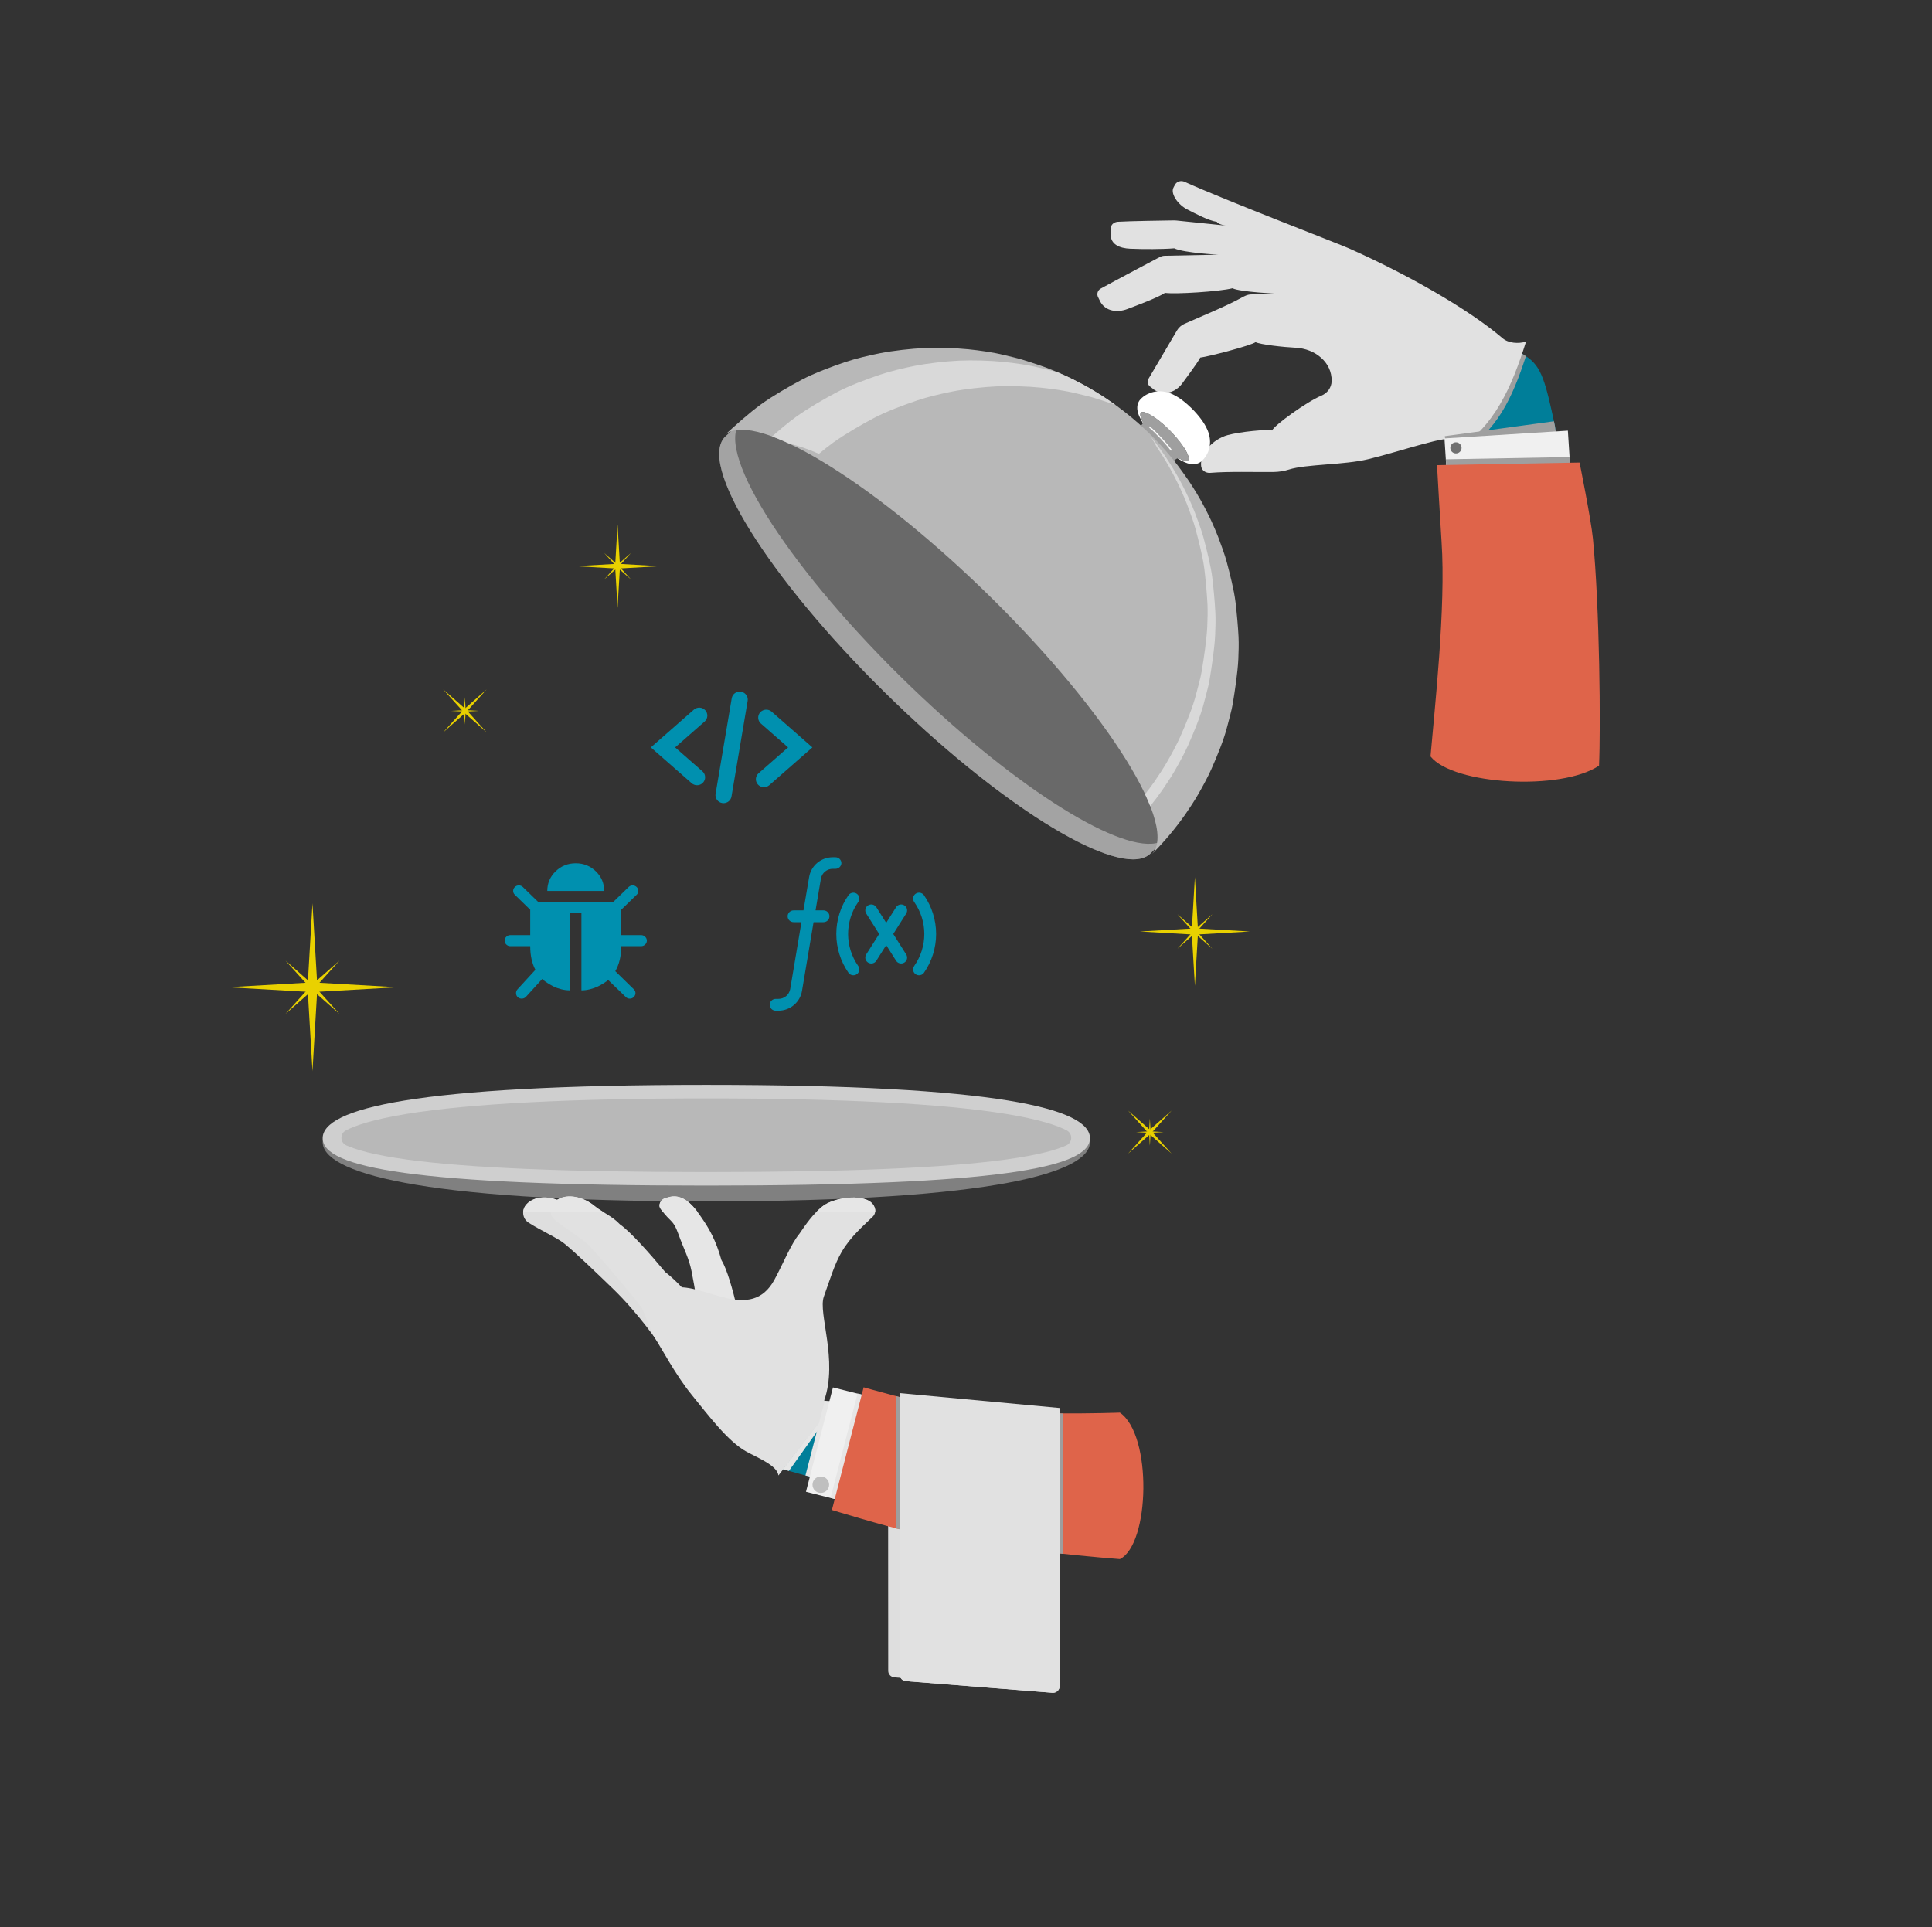 <svg width="849" height="847" viewBox="0 0 849 847" fill="none" xmlns="http://www.w3.org/2000/svg">
<rect x="0" y="0" width="849" height="847" fill="#333333" stroke="none"/>
<path d="M478.976 501.999C478.976 514.942 438.968 528.037 310.385 528.037C181.803 528.037 141.795 514.942 141.795 501.999C141.795 489.057 181.803 478.565 310.385 478.565C438.968 478.565 478.976 489.057 478.976 501.999Z" fill="#808080"/>
<path d="M478.976 500.262C478.976 513.204 438.968 521.092 310.385 521.092C181.803 521.092 141.795 513.204 141.795 500.262C141.795 487.32 181.803 476.828 310.385 476.828C438.968 476.828 478.976 487.32 478.976 500.262Z" fill="#CFCFCF"/>
<path d="M310.385 515.136C248.683 515.136 205.609 513.335 178.703 509.631C163.921 507.596 156.203 505.255 152.178 503.417C149.393 502.145 149.308 498.248 152.019 496.829C156.011 494.739 163.775 492.022 178.85 489.57C206.532 485.069 250.787 482.786 310.385 482.786C369.984 482.786 414.239 485.069 441.921 489.57C456.995 492.022 464.759 494.74 468.752 496.829C471.463 498.248 471.377 502.145 468.593 503.417C464.568 505.255 456.849 507.596 442.068 509.631C415.161 513.335 372.088 515.136 310.385 515.136Z" fill="#B8B8B8"/>
<path d="M683.238 186.855C679.183 168.006 677.451 161.07 670.782 156.716C661.301 150.525 646.031 139.529 628.868 128.828V194.035C634.245 192.643 638.27 191.974 639.547 192.953C641.285 193.52 641.653 249.14 641.653 249.14L693.327 251.35L683.238 186.855Z" fill="#007E99"/>
<path d="M630.876 130.088V193.537C635.234 192.501 638.435 192.101 639.547 192.954C639.657 192.989 639.761 193.246 639.86 193.693C640.871 193.692 641.63 193.835 642.061 194.166C642.268 194.233 642.192 197.603 641.833 199.024C657.906 189.579 664.626 174.769 670.545 156.56C661.424 150.589 647.078 140.296 630.876 130.088Z" fill="#9F9F9F"/>
<path d="M639.464 198.086C639.823 196.666 639.899 193.296 639.693 193.229C636.561 190.825 616.754 198.066 601.122 201.847C590.75 204.356 573.821 203.991 566.372 206.386C564.189 207.087 561.902 207.42 559.607 207.446C551.15 207.542 540.233 207.145 531.804 207.829C529.887 207.985 528.125 206.828 527.833 204.949C527.096 199.703 532.625 193.122 539.533 191.218C544.857 189.751 557.051 188.563 559.002 189.201C560.042 186.826 574.244 176.571 580.647 173.908C583.294 172.807 585.117 170.366 585.182 167.528C585.375 159.178 577.824 153.248 569.385 152.841C564.197 152.591 553.632 151.436 551.732 150.362C550.551 151.657 530.789 156.829 527.441 157.161C526.187 159.601 521.495 165.785 519.503 168.539C516.694 172.422 511.383 174.131 507.388 171.448C506.909 171.127 506.045 170.356 505.566 170.034C504.398 169.249 503.932 167.783 504.643 166.577C507.783 161.247 514.062 150.588 517.202 145.259C517.977 143.943 519.159 142.912 520.565 142.292C527.079 139.418 538.963 134.508 545.066 131.129C546.662 130.246 548.239 129.333 550.067 129.397L562.397 129.172C562.397 129.172 544.705 128.363 541.619 126.689C535.997 128.147 516.46 129.376 511.938 128.72C508.996 130.75 499.487 134.276 495.431 135.816C490.954 137.516 485.975 136.835 483.583 132.726C483.394 132.403 482.796 131.052 482.608 130.729C481.813 129.364 482.298 127.621 483.687 126.849C490.072 123.303 509.536 113.04 509.536 113.04C510.274 112.63 511.107 112.415 511.954 112.414L535.306 111.944C535.306 111.944 520.239 111.162 516.005 109.14C510.946 109.571 502.23 109.558 496.678 109.32C491.981 109.119 487.919 107.419 488.073 102.774C488.086 102.376 488.113 100.713 488.126 100.315C488.181 98.679 489.578 97.58 491.231 97.474C496.21 97.154 512.541 96.916 515.822 96.87C516.207 96.865 516.59 96.882 516.973 96.922L538.651 99.156C538.651 99.156 535.192 98.637 534.772 97.519C531.015 96.956 525.314 93.884 521.729 92.055C517.637 89.968 514.484 85.329 515.57 82.686C515.724 82.312 516.131 81.61 516.318 81.251C517.113 79.728 518.971 79.194 520.547 79.909C538.309 87.959 588.172 107.106 592.872 109.2C618.689 120.701 645.31 135.867 660.301 148.668C662.891 150.88 667.249 151.169 670.596 150.151C664.368 169.987 656.571 188.035 639.464 198.086Z" fill="#E1E1E1"/>
<path d="M683.238 186.856C683.113 186.277 682.991 185.71 682.87 185.153L634.91 191.694L635.048 192.959C637.322 192.638 638.963 192.67 639.692 193.23C639.899 193.297 639.823 196.666 639.464 198.087C639.757 197.915 640.039 197.736 640.326 197.561C641.4 210.992 641.653 249.14 641.653 249.14L693.327 251.35L683.238 186.856Z" fill="#9F9F9F"/>
<path d="M698.356 334.548L688.982 189.274L634.759 192.693L643.776 332.422L698.356 334.548Z" fill="#F0F0F0"/>
<path d="M698.355 334.537L689.731 200.883L635.352 201.869L643.776 332.42L698.34 334.546C698.345 334.543 698.35 334.54 698.355 334.537Z" fill="#9F9F9F"/>
<path d="M628.627 332.467C638.629 345.032 686.14 347.691 702.679 336.517C703.437 320.4 702.971 267.083 699.994 236.717C699.165 228.259 694.125 203.297 694.125 203.297L631.485 204.432C631.485 204.432 632.899 229.632 633.477 238.133C635.43 266.847 630.376 311.887 628.627 332.467Z" fill="#DF644A"/>
<path d="M642.274 196.844C642.274 198.193 641.168 199.287 639.803 199.287C638.438 199.287 637.331 198.193 637.331 196.844C637.331 195.495 638.438 194.401 639.803 194.401C641.168 194.401 642.274 195.495 642.274 196.844Z" fill="#707070"/>
<path d="M531.402 197.023C531.463 196.794 531.766 195.576 531.742 194.08C531.735 193.644 531.715 192.484 531.302 190.943C531.13 190.302 530.607 188.353 528.702 185.492C528.003 184.442 527.355 183.614 526.759 182.876C526.47 182.519 526.072 182.054 525.769 181.71C525.419 181.312 525.055 180.927 524.699 180.535C524.362 180.163 523.888 179.69 523.527 179.341C522.771 178.61 522.702 178.548 521.858 177.788C521.032 177.044 520.171 176.38 519.601 175.941C518.966 175.453 517.28 174.219 515.321 173.312C512.499 172.006 509.668 171.653 506.905 172.265C506.072 172.449 505.369 172.722 505.363 172.725C504.939 172.899 504.383 173.15 503.973 173.353C503.758 173.459 503.48 173.62 503.281 173.753C502.69 174.147 502.078 174.554 501.388 175.234C500.843 175.77 500.633 176.146 500.366 176.622C500.145 177.065 499.843 177.778 499.771 178.847C499.693 180 499.99 181.094 500.05 181.302C500.382 182.446 500.715 183.225 501.475 184.636C501.957 185.529 502.696 186.669 503.673 188.025C506.988 192.624 513.437 199.181 518.857 202.275C519.667 202.737 520.081 202.925 520.56 203.143C520.936 203.314 521.456 203.498 521.846 203.634C522.28 203.785 523.264 204.014 523.904 204.031C524.53 204.048 524.702 204.049 525.351 203.954C525.751 203.897 526.209 203.737 526.405 203.668C526.844 203.515 527.214 203.282 527.541 203.077C527.762 202.938 528.023 202.704 528.216 202.529C528.66 202.125 529.535 201.152 530.127 200.128C530.825 198.922 531.114 198.106 531.402 197.023ZM522.028 202.348C520.794 203.439 515.542 200.507 510.046 195.122C504.256 189.449 500.31 183.379 501.234 181.564C501.281 181.472 501.338 181.391 501.41 181.325C502.625 180.2 507.896 183.166 513.391 188.551C519.182 194.224 523.128 200.294 522.204 202.109C522.157 202.201 522.101 202.284 522.028 202.348Z" fill="white"/>
<path d="M508.441 184.165C507.871 183.71 502.714 180.075 501.41 181.325C501.271 181.445 501.261 181.49 501.234 181.564C500.864 182.291 501.276 183.701 502.274 185.493C502.397 186.265 501.403 186.996 500.893 187.486C500.405 187.953 499.917 188.421 499.43 188.888C500.223 188.128 501.553 189.054 502.273 189.489C503.844 190.438 505.288 191.552 506.656 192.768C509.279 195.098 511.616 197.692 513.472 200.663C513.993 201.497 515.291 203.142 514.32 204.072C515.064 203.359 515.746 202.574 516.572 201.948C516.551 201.959 516.533 201.974 516.519 201.992C516.616 201.921 516.705 201.839 516.804 201.77C516.96 201.663 517.124 201.567 517.294 201.485C517.067 201.595 516.856 201.735 516.655 201.886C517.029 201.618 517.476 201.353 517.955 201.451C518.562 201.575 519.106 202.037 519.677 202.268C520.355 202.543 521.405 202.945 522.028 202.348C522.617 201.784 522.336 200.87 522.102 200.212C521.797 199.357 521.393 198.547 520.93 197.765C519.909 196.037 518.702 194.414 517.415 192.872C516.108 191.309 514.746 189.764 513.287 188.337C511.767 186.85 510.103 185.493 508.441 184.165Z" fill="#9F9F9F"/>
<path d="M514.608 198.04C514.517 198.04 514.427 197.998 514.371 197.92C512.427 195.222 507.425 189.889 504.981 187.909C504.856 187.809 504.838 187.628 504.94 187.505C505.042 187.383 505.226 187.365 505.349 187.465C508.074 189.672 513.008 195.038 514.845 197.586C514.937 197.715 514.907 197.895 514.776 197.987C514.725 198.023 514.667 198.04 514.608 198.04Z" fill="#FAFAFA"/>
<path d="M538.733 318.935C539.445 316.029 540.605 312.197 541.089 309.246C542.045 303.411 543.241 295.594 543.525 289.69C543.665 286.768 543.766 282.862 543.622 279.94C543.398 275.37 542.838 269.289 542.297 264.745C541.66 259.397 539.84 252.411 538.465 247.201C537.567 243.801 535.894 239.404 534.659 236.109C533.899 234.08 532.713 231.441 531.82 229.466C531.25 228.204 528.176 221.551 523.683 214.504C522.984 213.408 522.047 211.948 521.304 210.879C520.119 209.174 518.5 206.925 517.258 205.26C517.234 205.228 514.818 202.004 511.775 198.536C505.778 191.7 500.737 187.233 497.015 184.104C495.018 182.426 491.752 179.886 489.882 178.559C487.136 176.609 484.968 175.07 480.404 172.31C476.528 169.967 472.859 168.12 471.095 167.233C468.758 166.057 465.552 164.671 463.151 163.628C459.082 161.859 453.422 160.069 449.187 158.734C446.783 157.976 443.488 157.272 441.042 156.656C436.486 155.509 430.251 154.641 425.574 154.167C419.812 153.582 412.059 153.356 406.272 153.613C400.397 153.873 392.573 154.755 386.805 155.885C382.174 156.793 376.032 158.251 371.566 159.762C365.763 161.727 358.063 164.585 352.656 167.445C347.144 170.361 339.922 174.54 334.869 178.179C329.685 181.913 323.34 187.624 318.645 191.943C318.034 192.552 317.526 193.27 317.124 194.101C309.244 210.385 345.386 263.623 397.849 313.01C447.638 359.879 494.234 386.436 505.592 375.104C509.165 371.512 514.582 365.784 520.346 357.56C522.137 355.006 524.408 351.515 525.964 348.814C527.82 345.593 530.204 341.235 531.711 337.841C534.168 332.309 537.292 324.806 538.733 318.935Z" fill="#696969"/>
<path d="M404.872 306.183C352.408 256.796 316.266 203.558 324.146 187.273C324.243 187.072 324.348 186.878 324.457 186.69C322.387 188.519 320.401 190.328 318.645 191.944C318.035 192.553 317.526 193.271 317.124 194.101C309.244 210.386 345.386 263.624 397.85 313.011C447.638 359.879 494.234 386.437 505.592 375.105C507.045 373.644 508.807 371.823 510.769 369.631C496.842 377.051 452.307 350.835 404.872 306.183Z" fill="#A3A3A3"/>
<path d="M539.354 319.108C540.07 316.189 541.235 312.337 541.721 309.372C542.682 303.508 543.885 295.653 544.169 289.72C544.31 286.784 544.412 282.858 544.267 279.922C544.041 275.33 543.479 269.219 542.936 264.652C542.296 259.278 540.466 252.257 539.084 247.021C538.182 243.605 536.5 239.187 535.26 235.876C534.496 233.837 533.304 231.185 532.407 229.2C531.833 227.931 528.744 221.246 524.23 214.165C523.527 213.063 522.586 211.596 521.839 210.522C520.648 208.808 519.021 206.549 517.773 204.875C517.749 204.843 515.321 201.603 512.263 198.118C506.237 191.249 501.171 186.76 497.432 183.616C495.425 181.93 492.142 179.378 490.263 178.044C487.504 176.085 485.325 174.538 480.739 171.765C476.844 169.41 473.157 167.554 471.385 166.662C469.037 165.48 465.814 164.088 463.402 163.04C459.313 161.263 453.625 159.464 449.37 158.122C446.954 157.36 443.642 156.653 441.185 156.034C436.606 154.881 430.34 154.009 425.64 153.532C419.849 152.945 412.059 152.718 406.243 152.975C400.339 153.237 392.477 154.123 386.68 155.259C382.027 156.171 375.855 157.636 371.367 159.155C365.535 161.129 357.798 164.001 352.364 166.876C346.824 169.806 339.567 174.005 334.49 177.662C329.28 181.414 322.904 187.153 318.186 191.494C329.599 180.106 376.424 206.794 426.457 253.893C479.178 303.522 515.498 357.021 507.579 373.386C507.175 374.221 506.664 374.942 506.051 375.554C511.642 369.948 516.492 364.181 520.878 357.925C522.677 355.357 524.959 351.849 526.522 349.136C528.388 345.899 530.783 341.519 532.298 338.108C534.767 332.548 537.906 325.009 539.354 319.108Z" fill="#B8B8B8"/>
<path d="M481.047 174.966C483.766 175.824 487.068 176.868 490.166 177.974C487.453 176.048 485.27 174.504 480.739 171.765C476.844 169.41 473.157 167.554 471.385 166.662C469.567 165.747 467.229 164.708 465.145 163.798C465.002 163.753 464.848 163.704 464.708 163.66C462.292 162.898 458.98 162.191 456.523 161.572C451.944 160.419 445.678 159.547 440.978 159.07C435.187 158.483 427.397 158.256 421.581 158.513C415.677 158.775 407.815 159.661 402.018 160.797C397.365 161.709 391.193 163.174 386.705 164.694C380.873 166.667 373.136 169.539 367.702 172.414C362.163 175.344 354.905 179.543 349.828 183.2C346.547 185.563 342.805 188.714 339.304 191.807C341.743 192.705 344.336 193.804 347.07 195.096C350.806 195.887 355.101 197.362 359.866 199.47C362.032 197.652 364.184 195.935 366.167 194.507C371.244 190.85 378.502 186.651 384.041 183.721C389.475 180.846 397.213 177.974 403.044 176C407.532 174.481 413.704 173.016 418.357 172.104C424.154 170.968 432.016 170.082 437.92 169.82C443.736 169.562 451.526 169.79 457.317 170.377C462.017 170.854 468.283 171.726 472.862 172.879C475.32 173.497 478.631 174.204 481.047 174.966ZM529.173 308.536C529.89 305.616 531.055 301.765 531.541 298.799C532.502 292.936 533.705 285.08 533.989 279.147C534.13 276.211 534.232 272.286 534.087 269.35C533.861 264.757 533.299 258.646 532.756 254.08C532.116 248.706 530.286 241.685 528.904 236.449C528.002 233.032 526.32 228.614 525.08 225.303C524.316 223.264 523.124 220.612 522.227 218.627C521.653 217.359 518.564 210.674 514.05 203.592C513.347 202.49 512.406 201.023 511.659 199.949C510.468 198.235 508.841 195.976 507.593 194.302C507.58 194.285 506.843 193.303 505.681 191.849C506.671 193.483 507.574 195.063 508.381 196.531C509.093 197.571 509.932 198.877 510.577 199.888C515.092 206.969 518.181 213.654 518.754 214.923C519.652 216.908 520.843 219.56 521.607 221.599C522.848 224.91 524.53 229.328 525.431 232.745C526.813 237.981 528.643 245.001 529.283 250.375C529.826 254.942 530.388 261.053 530.614 265.646C530.759 268.582 530.657 272.507 530.516 275.443C530.231 281.377 529.029 289.232 528.068 295.095C527.582 298.061 526.417 301.912 525.7 304.831C524.253 310.732 521.114 318.271 518.645 323.831C517.13 327.242 514.735 331.622 512.869 334.859C511.305 337.573 509.024 341.081 507.224 343.648C505.927 345.499 504.583 347.303 503.197 349.076C504.046 350.885 504.808 352.633 505.466 354.307C507.287 352.047 509.026 349.735 510.697 347.351C512.496 344.784 514.778 341.276 516.342 338.563C518.207 335.325 520.603 330.946 522.118 327.534C524.587 321.975 527.726 314.436 529.173 308.536Z" fill="#D9D9D9"/>
<path d="M137.318 397.031L135.153 433.918L137.318 470.805L139.483 433.918L137.318 397.031Z" fill="#E9D100"/>
<path d="M100 433.917L137.318 436.057L174.637 433.917L137.318 431.777L100 433.917Z" fill="#E9D100"/>
<path d="M125.476 422.213L136.631 434.597L149.161 445.624L138.005 433.239L125.476 422.213Z" fill="#E9D100"/>
<path d="M125.476 445.624L138.005 434.597L149.161 422.213L136.631 433.239L125.476 445.624Z" fill="#E9D100"/>
<path d="M525.084 385.541L523.684 409.409L525.084 433.277L526.485 409.409L525.084 385.541Z" fill="#E9D100"/>
<path d="M500.937 409.409L525.084 410.794L549.232 409.409L525.084 408.024L500.937 409.409Z" fill="#E9D100"/>
<path d="M517.422 401.835L524.64 409.848L532.747 416.983L525.529 408.97L517.422 401.835Z" fill="#E9D100"/>
<path d="M517.422 416.983L525.529 409.848L532.747 401.835L524.64 408.97L517.422 416.983Z" fill="#E9D100"/>
<path d="M271.383 230.527L270.307 248.854L271.383 267.182L272.458 248.854L271.383 230.527Z" fill="#E9D100"/>
<path d="M252.841 248.854L271.383 249.917L289.924 248.854L271.383 247.791L252.841 248.854Z" fill="#E9D100"/>
<path d="M265.499 243.041L271.041 249.194L277.267 254.673L271.724 248.519L265.499 243.041Z" fill="#E9D100"/>
<path d="M265.499 254.673L271.724 249.194L277.267 243.041L271.041 248.519L265.499 254.673Z" fill="#E9D100"/>
<path d="M194.751 303.013L203.744 312.997L213.845 321.886L204.852 311.902L194.751 303.013Z" fill="#E9D100"/>
<path d="M194.751 321.886L204.852 312.997L213.845 303.013L203.744 311.902L194.751 321.886Z" fill="#E9D100"/>
<path d="M198.239 312.449L204.298 312.796L210.357 312.449L204.298 312.102L198.239 312.449Z" fill="#E9D100"/>
<path d="M204.298 318.438L204.649 312.449L204.298 306.46L203.946 312.449L204.298 318.438Z" fill="#E9D100"/>
<path d="M495.741 488.143L504.734 498.127L514.835 507.016L505.842 497.032L495.741 488.143Z" fill="#E9D100"/>
<path d="M495.741 507.016L505.842 498.127L514.835 488.143L504.734 497.032L495.741 507.016Z" fill="#E9D100"/>
<path d="M499.229 497.578L505.288 497.925L511.347 497.578L505.288 497.23L499.229 497.578Z" fill="#E9D100"/>
<path d="M505.288 503.567L505.64 497.578L505.288 491.589L504.937 497.578L505.288 503.567Z" fill="#E9D100"/>
<path d="M457.419 742.348L393.024 737.242C391.497 737.121 390.321 735.862 390.32 734.349L390.255 620.254L460.592 626.798V739.453C460.592 741.148 459.129 742.483 457.419 742.348Z" fill="#DEDEDE"/>
<path d="M305.102 575.27L290.033 591.212C290.033 591.212 281.027 577.637 269.018 566.093C261.927 559.277 253.132 550.736 247.968 546.56C244.852 544.04 237.458 540.734 232.275 537.391C229.528 535.619 229.11 531.89 231.265 529.447C235.266 524.91 243.215 525.64 248.898 529.389C252.556 531.802 257.064 532.915 260.869 536.19C265.897 538.939 275.448 547.623 282.977 554.884C293.645 561.381 305.102 575.27 305.102 575.27Z" fill="#DEDEDE"/>
<path d="M327.168 590.39L309.27 594.783C309.27 594.783 306.856 573.35 303.88 558.642C302.708 552.85 300.7 549.562 298.057 542.249C295.714 535.762 294.888 537.663 290.295 531.295C289.053 529.573 290.384 527.121 292.447 526.564L294.42 526.032C301.001 524.586 305.651 531.286 308.333 535.243C311.38 539.645 314.578 544.924 317.043 553.879C321.927 561.653 327.168 590.39 327.168 590.39Z" fill="#E6E6E6"/>
<path d="M343.987 645.808C354.623 648.453 360.761 651.292 373.726 651.349C373.726 646.41 372.994 628.58 372.994 618.822C371.132 618.655 368.917 617.906 366.151 616.946L343.987 645.808Z" fill="#007E99"/>
<path d="M366.151 616.946L343.987 645.808C344.386 645.906 346.285 646.419 346.672 646.519L367.436 617.388C367.02 617.246 366.595 617.1 366.151 616.946Z" fill="#E6E6E6"/>
<path d="M367.144 616.171C365.928 615.749 363.612 616.061 362.166 615.588C368.382 597.88 359.428 577.176 362.025 569.911C364.896 561.88 366.733 555.615 369.898 550.179C373.831 543.424 379.679 538.538 383.504 534.769C385.313 532.987 384.772 530.339 382.92 528.602C378.671 524.616 366.121 526.314 361.206 530.417C357.083 533.859 354.492 537.579 351.261 542.308C347.509 546.871 344.189 555.366 340.331 562.441C329.896 581.578 309.539 563.716 296.22 565.973C292.274 566.642 282.14 575.099 282.14 575.099C283.509 577.508 285.278 583.512 287.37 587.4C290.53 592.235 296.856 604.294 303.767 612.798C311.108 621.833 319.885 633.596 328.065 638.062C333.001 640.757 341.579 644.149 342.069 648.509L367.144 616.171Z" fill="#E1E1E1"/>
<path d="M373.726 651.348C373.726 646.408 372.994 628.579 372.994 618.82C371.203 618.66 369.08 617.959 366.46 617.052L367.144 616.17C366.001 615.773 363.896 616.016 362.446 615.656L353.95 648.517C359.732 650.093 365.281 651.31 373.726 651.348Z" fill="#E6E6E6"/>
<path d="M317.174 575.21C316.387 580.609 295.317 595.939 295.317 595.939C295.317 595.939 287.862 581.475 277.197 568.705C270.9 561.165 263.1 551.728 258.428 547.021C255.608 544.18 248.623 540.096 243.839 536.215C241.304 534.158 241.3 530.406 243.712 528.209C248.19 524.131 256.011 525.713 261.247 530.053C264.617 532.846 268.975 534.437 272.396 538.103C277.091 541.377 285.627 551.039 292.311 559.068C302.198 566.675 304.011 574.247 317.174 575.21Z" fill="#E1E1E1"/>
<path d="M399.734 618.312L366.038 609.801L354.18 655.669L387.876 664.181L399.734 618.312Z" fill="#F0F0F0"/>
<path d="M376.849 612.492L364.991 658.36L387.893 664.145L399.752 618.277L376.849 612.492Z" fill="#E6E6E6"/>
<path d="M462.478 743.99L398.082 738.885C396.556 738.763 395.38 737.504 395.379 735.991L395.314 613.268L465.651 619.812V741.095C465.651 742.791 464.188 744.126 462.478 743.99Z" fill="#E1E1E1"/>
<path d="M492.119 685.258C492.119 685.258 440.599 681.471 398.261 672.804C389.98 671.109 365.578 663.669 365.578 663.669L379.519 609.745C379.519 609.745 403.553 616.554 411.762 617.889C441.851 622.785 492.119 620.876 492.119 620.876C506.442 630.682 505.316 678.782 492.119 685.258Z" fill="#DF644A"/>
<path d="M393.844 613.654L393.874 671.771C395.584 672.206 397.085 672.562 398.261 672.803C421.869 677.636 448.328 680.951 467.121 682.938V621.238C450.19 621.192 428.029 620.535 411.762 617.888C407.905 617.26 400.554 615.425 393.844 613.654Z" fill="#9E9E9E"/>
<path d="M364.36 652.566C364.36 654.562 362.723 656.18 360.704 656.18C358.685 656.18 357.048 654.562 357.048 652.566C357.048 650.57 358.685 648.952 360.704 648.952C362.723 648.952 364.36 650.57 364.36 652.566Z" fill="#BFBFBF"/>
<path d="M462.478 743.991L398.082 738.885C396.556 738.764 395.38 737.505 395.379 735.991L395.314 612.299L465.651 618.843V741.095C465.651 742.791 464.188 744.126 462.478 743.991Z" fill="#E1E1E1"/>
<path d="M384.571 532.712C384.786 531.285 384.141 529.746 382.92 528.601C378.671 524.615 366.122 526.313 361.207 530.416C360.31 531.165 359.492 531.929 358.718 532.712H384.571ZM265.112 532.712C263.757 531.879 262.439 531.041 261.247 530.052C256.422 526.053 249.403 524.4 244.827 527.357C239.866 525.577 234.374 525.922 231.265 529.446C230.422 530.403 229.978 531.556 229.908 532.712H265.112ZM291.36 532.712H306.552C303.776 528.994 299.726 524.865 294.42 526.031L292.448 526.564C290.384 527.121 289.053 529.572 290.295 531.294C290.676 531.821 291.028 532.288 291.36 532.712Z" fill="#E6E6E6"/>
<path d="M369.75 379.375C369.75 378.687 369.473 378.027 368.981 377.541C368.489 377.055 367.821 376.781 367.125 376.781H365.917C363.435 376.784 361.035 377.656 359.141 379.242C357.248 380.828 355.985 383.025 355.575 385.444L353.081 400.125H348.75C348.054 400.125 347.386 400.398 346.894 400.885C346.402 401.371 346.125 402.031 346.125 402.719C346.125 403.407 346.402 404.066 346.894 404.553C347.386 405.039 348.054 405.312 348.75 405.312H352.189L347.254 434.7C347.047 435.922 346.404 437.032 345.441 437.826C344.477 438.621 343.258 439.048 342.004 439.031H340.875C340.179 439.031 339.511 439.305 339.019 439.791C338.527 440.277 338.25 440.937 338.25 441.625C338.25 442.313 338.527 442.973 339.019 443.459C339.511 443.945 340.179 444.219 340.875 444.219H342.082C344.565 444.216 346.965 443.344 348.859 441.758C350.752 440.172 352.015 437.975 352.425 435.556L357.517 405.312H361.875C362.571 405.312 363.239 405.039 363.731 404.553C364.223 404.066 364.5 403.407 364.5 402.719C364.5 402.031 364.223 401.371 363.731 400.885C363.239 400.398 362.571 400.125 361.875 400.125H358.384L360.746 386.197C360.953 384.974 361.596 383.865 362.559 383.07C363.523 382.276 364.742 381.848 365.996 381.865H367.125C367.803 381.866 368.456 381.607 368.945 381.142C369.434 380.678 369.723 380.045 369.75 379.375ZM397.391 397.92C397.098 397.739 396.772 397.617 396.432 397.561C396.091 397.504 395.742 397.515 395.406 397.592C395.069 397.669 394.751 397.811 394.47 398.01C394.189 398.209 393.951 398.46 393.769 398.75L389.437 405.598L385.106 398.75C384.737 398.166 384.148 397.75 383.469 397.594C382.79 397.438 382.076 397.556 381.484 397.92C380.892 398.285 380.471 398.867 380.314 399.538C380.156 400.209 380.275 400.915 380.644 401.5L386.34 410.5L380.644 419.5C380.46 419.79 380.337 420.112 380.28 420.449C380.223 420.785 380.234 421.13 380.312 421.462C380.39 421.795 380.533 422.109 380.735 422.386C380.936 422.664 381.19 422.9 381.484 423.08C381.777 423.261 382.103 423.383 382.443 423.439C382.784 423.496 383.133 423.485 383.469 423.408C383.806 423.331 384.124 423.189 384.405 422.99C384.686 422.791 384.924 422.54 385.106 422.25L389.437 415.402L393.769 422.25C393.951 422.54 394.189 422.791 394.47 422.99C394.751 423.189 395.069 423.331 395.406 423.408C395.742 423.485 396.091 423.496 396.432 423.439C396.772 423.383 397.098 423.261 397.391 423.08C397.685 422.9 397.939 422.664 398.14 422.386C398.342 422.109 398.485 421.795 398.563 421.462C398.641 421.13 398.652 420.785 398.595 420.449C398.538 420.112 398.415 419.79 398.231 419.5L392.535 410.5L398.231 401.5C398.415 401.21 398.538 400.888 398.595 400.551C398.652 400.215 398.641 399.87 398.563 399.538C398.485 399.205 398.342 398.891 398.14 398.614C397.939 398.336 397.685 398.1 397.391 397.92ZM376.575 392.862C376.299 392.658 375.985 392.509 375.651 392.425C375.318 392.34 374.97 392.322 374.629 392.37C374.288 392.418 373.959 392.532 373.663 392.706C373.366 392.879 373.107 393.109 372.9 393.381C369.388 398.416 367.508 404.386 367.508 410.5C367.508 416.614 369.388 422.584 372.9 427.619C373.145 427.941 373.462 428.202 373.826 428.382C374.191 428.562 374.592 428.656 375 428.656C375.568 428.656 376.121 428.474 376.575 428.137C376.851 427.933 377.083 427.677 377.259 427.384C377.434 427.091 377.55 426.767 377.599 426.429C377.647 426.092 377.628 425.749 377.543 425.419C377.457 425.089 377.307 424.779 377.1 424.506C374.228 420.387 372.691 415.502 372.691 410.5C372.691 405.498 374.228 400.613 377.1 396.494C377.307 396.221 377.457 395.911 377.543 395.581C377.628 395.251 377.647 394.908 377.599 394.571C377.55 394.233 377.434 393.909 377.259 393.616C377.083 393.323 376.851 393.067 376.575 392.862ZM405.975 393.381C405.557 392.831 404.935 392.467 404.246 392.37C403.557 392.273 402.857 392.45 402.3 392.862C401.743 393.275 401.375 393.89 401.276 394.571C401.178 395.252 401.357 395.943 401.775 396.494C404.647 400.613 406.184 405.498 406.184 410.5C406.184 415.502 404.647 420.387 401.775 424.506C401.568 424.779 401.418 425.089 401.332 425.419C401.247 425.749 401.228 426.092 401.276 426.429C401.325 426.767 401.441 427.091 401.616 427.384C401.792 427.677 402.024 427.933 402.3 428.137C402.754 428.474 403.307 428.656 403.875 428.656C404.283 428.656 404.684 428.562 405.049 428.382C405.413 428.202 405.73 427.941 405.975 427.619C409.487 422.584 411.367 416.614 411.367 410.5C411.367 404.386 409.487 398.416 405.975 393.381Z" fill="#0090AF"/>
<g clip-path="url(#clip0_641_105)">
<path d="M306.309 345.125C305.441 345.126 304.603 344.812 303.954 344.243L286 328.5L304.952 311.882C305.657 311.275 306.576 310.966 307.51 311.024C308.444 311.083 309.317 311.503 309.939 312.193C310.561 312.883 310.881 313.788 310.829 314.71C310.778 315.631 310.359 316.496 309.664 317.115L296.682 328.5L308.668 339.007C309.206 339.478 309.586 340.1 309.757 340.789C309.928 341.478 309.883 342.203 309.628 342.866C309.372 343.53 308.919 344.101 308.327 344.504C307.735 344.908 307.033 345.124 306.313 345.125L306.309 345.125ZM338.047 345.118L356.999 328.5L339.046 312.757C338.34 312.157 337.423 311.855 336.494 311.916C335.564 311.977 334.696 312.397 334.077 313.084C333.458 313.771 333.139 314.671 333.187 315.589C333.235 316.507 333.647 317.369 334.335 317.989L346.321 328.5L333.338 339.881C332.64 340.499 332.219 341.364 332.166 342.287C332.113 343.21 332.433 344.117 333.055 344.808C333.677 345.5 334.551 345.921 335.486 345.979C336.422 346.037 337.342 345.727 338.047 345.118ZM321.451 350.077L328.547 308.078C328.627 307.623 328.615 307.158 328.512 306.708C328.409 306.258 328.217 305.833 327.946 305.456C327.676 305.08 327.332 304.76 326.936 304.515C326.54 304.27 326.098 304.105 325.637 304.029C325.176 303.953 324.704 303.968 324.248 304.073C323.793 304.177 323.363 304.37 322.983 304.639C322.603 304.908 322.281 305.248 322.036 305.641C321.79 306.033 321.625 306.47 321.551 306.925L314.454 348.924C314.377 349.378 314.392 349.842 314.497 350.29C314.602 350.738 314.795 351.161 315.066 351.535C315.337 351.909 315.68 352.227 316.075 352.47C316.471 352.714 316.911 352.878 317.37 352.954C317.565 352.984 317.761 352.999 317.958 353C318.796 352.998 319.608 352.704 320.247 352.169C320.887 351.634 321.314 350.893 321.453 350.077H321.451Z" fill="#0090AF"/>
</g>
<path d="M284.25 413.429C284.25 414.086 284.003 414.656 283.508 415.136C283.013 415.617 282.427 415.857 281.75 415.857H273C273 420.183 272.128 423.851 270.383 426.862L278.508 434.793C279.003 435.273 279.25 435.842 279.25 436.5C279.25 437.158 279.003 437.727 278.508 438.208C278.039 438.688 277.453 438.929 276.75 438.929C276.047 438.929 275.461 438.688 274.992 438.208L267.258 430.732C267.128 430.859 266.932 431.023 266.672 431.226C266.411 431.428 265.865 431.788 265.031 432.307C264.198 432.826 263.352 433.287 262.492 433.692C261.633 434.097 260.565 434.464 259.289 434.793C258.013 435.121 256.75 435.286 255.5 435.286V401.286H250.5V435.286C249.172 435.286 247.85 435.115 246.535 434.774C245.22 434.432 244.087 434.015 243.137 433.521C242.186 433.028 241.327 432.535 240.559 432.041C239.79 431.548 239.224 431.137 238.859 430.808L238.273 430.277L231.125 438.132C230.604 438.663 229.979 438.929 229.25 438.929C228.625 438.929 228.065 438.726 227.57 438.322C227.076 437.866 226.809 437.303 226.77 436.633C226.73 435.963 226.932 435.374 227.375 434.868L235.266 426.255C233.755 423.371 233 419.905 233 415.857H224.25C223.573 415.857 222.987 415.617 222.492 415.136C221.997 414.656 221.75 414.086 221.75 413.429C221.75 412.771 221.997 412.202 222.492 411.721C222.987 411.24 223.573 411 224.25 411H233V399.844L226.242 393.279C225.747 392.799 225.5 392.229 225.5 391.572C225.5 390.914 225.747 390.345 226.242 389.864C226.737 389.383 227.323 389.143 228 389.143C228.677 389.143 229.263 389.383 229.758 389.864L236.516 396.429H269.484L276.242 389.864C276.737 389.383 277.323 389.143 278 389.143C278.677 389.143 279.263 389.383 279.758 389.864C280.253 390.345 280.5 390.914 280.5 391.572C280.5 392.229 280.253 392.799 279.758 393.279L273 399.844V411H281.75C282.427 411 283.013 411.24 283.508 411.721C284.003 412.202 284.25 412.771 284.25 413.429ZM265.5 391.572H240.5C240.5 388.207 241.717 385.342 244.152 382.977C246.587 380.611 249.536 379.429 253 379.429C256.464 379.429 259.413 380.611 261.848 382.977C264.283 385.342 265.5 388.207 265.5 391.572Z" fill="#0090AF"/>
<defs>
<clipPath id="clip0_641_105">
<rect width="71" height="49" fill="white" transform="translate(286 304)"/>
</clipPath>
</defs>
</svg>
